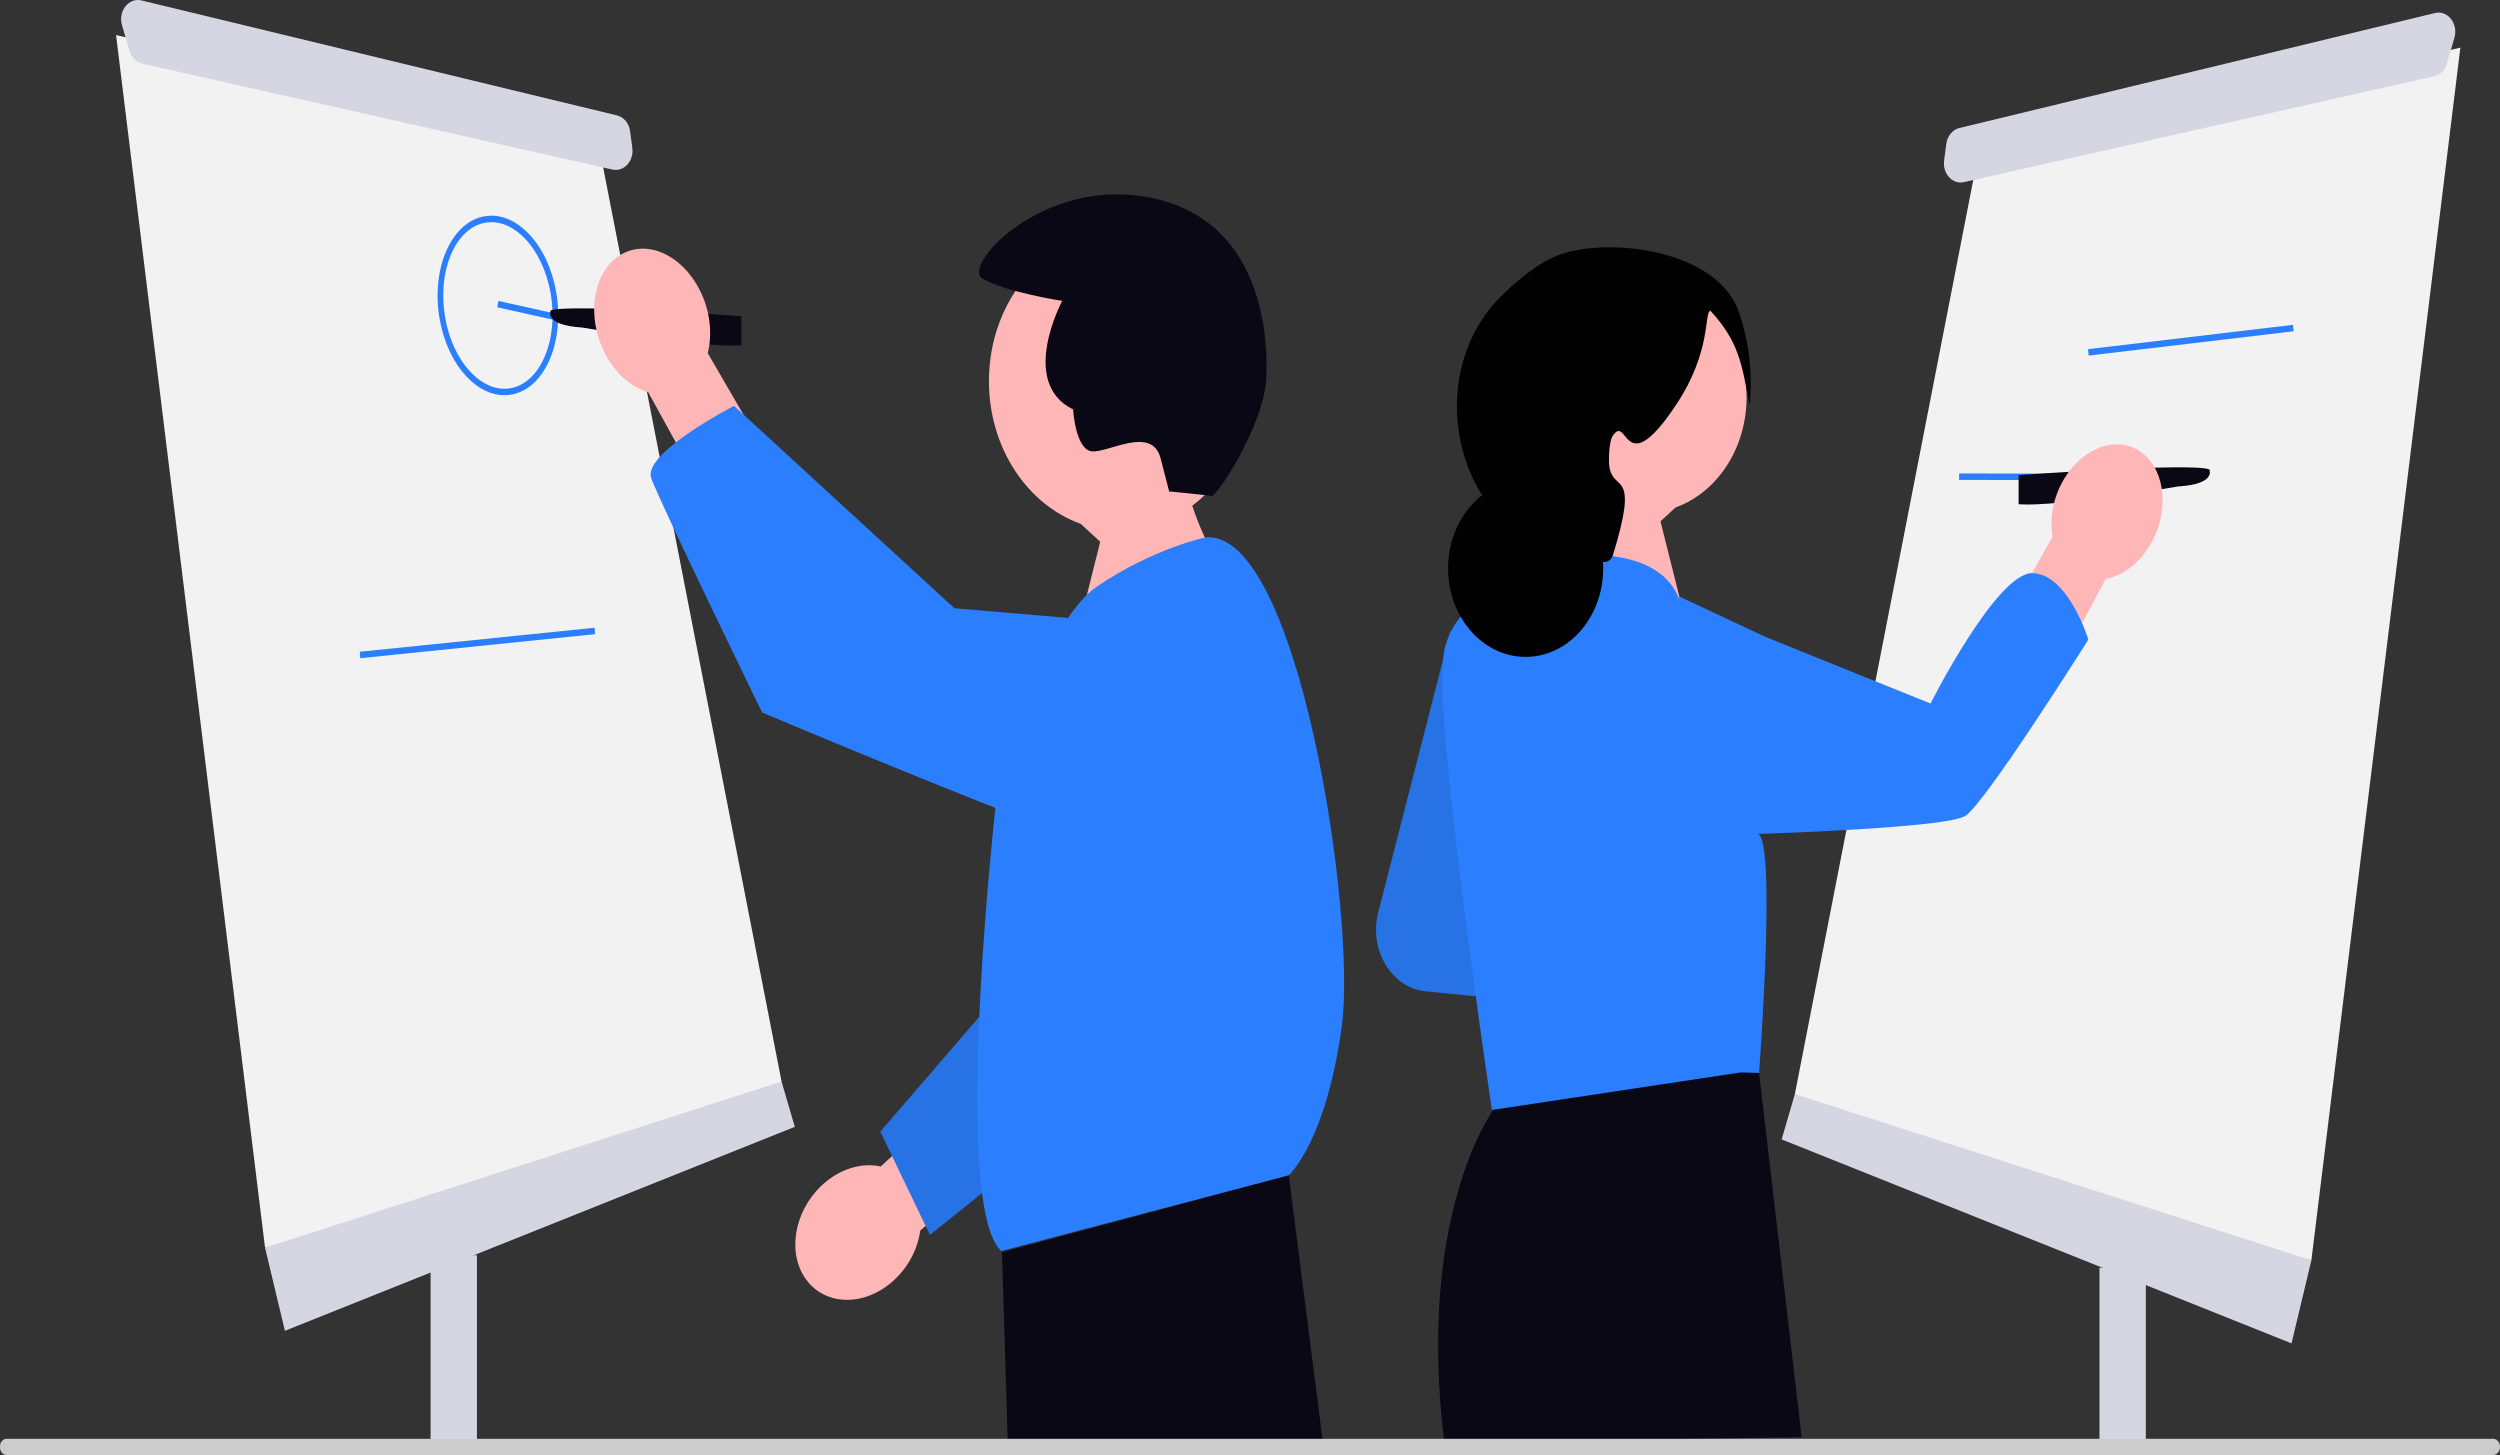<svg width="500" height="291" viewBox="0 0 500 291" fill="none" xmlns="http://www.w3.org/2000/svg">
<rect x="0" y="0" width="500" height="291" fill="#333333" stroke="none"/>
<g clip-path="url(#clip0_403_578)">
<path d="M429.167 253.567H419.896V288.558H429.167V253.567Z" fill="#D6D6E3"/>
<path d="M366.921 212.769L358.975 218.813L356.326 227.879L458.303 268.679L462.277 252.057L366.921 212.769Z" fill="#D6D6E3"/>
<path d="M395.395 32.194L358.975 218.813L462.276 252.057L492.075 9.527L395.395 32.194Z" fill="#F2F2F2"/>
<path d="M486.847 15.248L392.79 36.429C390.511 36.942 388.475 34.723 388.821 32.102L389.259 28.776C389.467 27.197 390.513 25.93 391.883 25.599L487.003 2.603C489.542 1.989 491.704 4.753 490.884 7.561L489.382 12.702C489 14.009 488.032 14.981 486.847 15.248Z" fill="#D6D6E3"/>
<path d="M391.828 94.693L391.826 95.985L440.075 96.052L440.076 94.759L391.828 94.693Z" fill="#2B7FFF"/>
<path d="M458.6 64.966L417.611 69.831L417.729 71.117L458.718 66.252L458.6 64.966Z" fill="#2B7FFF"/>
<path d="M290.091 126.172L275.653 182.484C273.735 189.962 278.293 197.571 285.095 198.251L300.85 199.824L290.091 126.172Z" fill="#2B7FFF"/>
<path opacity="0.1" d="M290.091 126.172L275.653 182.484C273.735 189.962 278.293 197.571 285.095 198.251L300.85 199.824L290.091 126.172Z" fill="black"/>
<path d="M403.721 100.852V95.031C403.721 95.031 438.134 92.498 441.856 93.869C441.856 93.869 443.381 96.818 435.643 97.289C435.643 97.289 411.565 101.424 403.721 100.852Z" fill="#090814"/>
<path d="M421.137 115.784L401.825 152.226L392.731 139.082L410.503 107.336C409.871 103.643 410.636 99.356 412.895 95.653C416.848 89.176 423.862 86.951 428.56 90.683C433.259 94.416 433.863 102.693 429.91 109.171C427.651 112.873 424.392 115.178 421.137 115.784Z" fill="#FFB6B6"/>
<path d="M300.735 204.126L298.416 213.126L298.495 222.251C298.495 222.251 283.241 243.184 288.86 288.461L360.333 287.438L351.819 214.582L300.735 204.126Z" fill="#090814"/>
<path d="M308.779 79.415C308.779 66.643 317.854 56.289 329.048 56.289C340.242 56.289 349.316 66.643 349.316 79.415C349.316 89.773 343.347 98.539 335.12 101.484L332.098 104.262L337.524 125.927L331.202 131.029L311.227 112.037C311.227 112.037 315.542 105.766 317.857 98.694C312.387 94.553 308.779 87.466 308.779 79.415Z" fill="#FFB6B6"/>
<path d="M406.483 114.627C399.328 114.502 386.099 140.704 386.099 140.704L375.233 136.319L352.884 127.292L335.756 119.249L335.832 119.84C335.764 119.654 335.691 119.467 335.61 119.278C333.81 115.045 328.579 110.064 313.729 111.051L306.737 117.348L305.786 118.211C305.786 118.211 301.374 117.775 296.978 119.776C293.797 121.235 290.617 123.957 289.112 129.044C288.333 131.668 288.333 137.093 288.801 143.986C290.492 168.943 298.376 221.997 298.376 221.997L348.145 214.48L351.816 214.578C351.816 214.578 352.253 208.859 352.643 201.37C352.884 196.977 353.103 191.987 353.227 187.184C353.313 183.662 353.336 180.247 353.282 177.241C353.274 177.054 353.274 176.867 353.266 176.68C353.118 171.193 352.635 167.217 351.598 166.782C351.598 166.782 354.817 166.684 359.463 166.488C370.688 166.008 390.254 164.931 393.045 163.197C396.989 160.751 417.669 127.924 417.669 127.924C417.669 127.924 413.647 114.76 406.483 114.627Z" fill="#2B7FFF"/>
<path d="M349.915 81.123C348.384 72.576 347.65 68.198 342.084 62.153C340.764 62.366 342.433 70.181 335.152 81.067C324.568 96.891 325.623 82.382 322.494 87.257C321.814 88.315 321.667 92.133 321.891 93.447C322.773 98.637 327.994 93.569 322.494 111.329C321.675 112.71 320.71 112.374 319.48 112.36C319.384 112.359 320.009 112.223 317.671 111.673C316.555 111.41 314.994 111.099 313.122 110.739C291.376 106.559 283.697 75.252 300.506 58.964C304.33 55.258 308.083 52.45 311.342 51.148C321.156 47.228 343.518 49.776 347.811 62.496C349.859 68.564 350.543 74.782 349.915 81.123Z" fill="#010102"/>
<path d="M305.127 131.378C313.693 131.378 320.637 123.455 320.637 113.682C320.637 103.908 313.693 95.985 305.127 95.985C296.561 95.985 289.617 103.908 289.617 113.682C289.617 123.455 296.561 131.378 305.127 131.378Z" fill="#010102"/>
<path d="M86.118 289.272H95.389V251.051H86.118V289.272Z" fill="#D6D6E3"/>
<path d="M148.364 210.252L156.31 216.296L158.959 225.363L56.982 266.162L53.009 249.54L148.364 210.252Z" fill="#D6D6E3"/>
<path d="M119.89 29.677L156.31 216.296L53.008 249.54L23.21 7.011L119.89 29.677Z" fill="#F2F2F2"/>
<path d="M28.438 12.732L122.495 33.913C124.774 34.426 126.81 32.206 126.464 29.585L126.026 26.26C125.818 24.68 124.772 23.413 123.402 23.082L28.282 0.086C25.744 -0.527 23.581 2.236 24.401 5.045L25.903 10.185C26.285 11.492 27.253 12.465 28.438 12.732Z" fill="#D6D6E3"/>
<path d="M100.868 79.041C98.284 79.041 95.694 77.799 93.421 75.434C90.676 72.579 88.718 68.413 87.908 63.704C86.222 53.914 90.087 44.777 96.522 43.334C99.672 42.628 102.944 43.839 105.736 46.744C108.481 49.6 110.439 53.766 111.249 58.474C112.935 68.264 109.07 77.402 102.635 78.844C102.049 78.976 101.458 79.041 100.868 79.041ZM98.283 44.431C97.766 44.431 97.251 44.488 96.741 44.602C90.918 45.907 87.454 54.364 89.019 63.456C89.783 67.893 91.618 71.808 94.184 74.479C96.705 77.101 99.627 78.204 102.417 77.576C108.239 76.271 111.703 67.814 110.138 58.723C109.374 54.285 107.54 50.37 104.973 47.699C102.914 45.557 100.586 44.431 98.283 44.431Z" fill="#2B7FFF"/>
<path d="M99.687 60.192L99.471 61.461L111.608 64.159L111.824 62.89L99.687 60.192Z" fill="#2B7FFF"/>
<path d="M148.287 69.06V63.239C148.287 63.239 113.874 60.706 110.152 62.077C110.152 62.077 108.627 65.026 116.364 65.497C116.364 65.497 140.443 69.632 148.287 69.06Z" fill="#090814"/>
<path d="M141.549 70.633L163.417 108.257L148.257 112.248L129.636 78.437C126.248 77.455 122.993 74.677 120.906 70.53C117.254 63.273 118.561 54.595 123.825 51.148C129.088 47.7 136.315 50.787 139.967 58.044C142.053 62.191 142.514 66.799 141.549 70.633Z" fill="#FFB6B6"/>
<path d="M250.186 76.236C250.186 59.727 238.456 46.344 223.986 46.344C209.517 46.344 197.787 59.727 197.787 76.236C197.787 89.625 205.503 100.957 216.137 104.763L220.043 108.354L213.031 136.358L221.202 142.953L247.022 118.404C247.022 118.404 241.444 110.298 238.452 101.157C245.522 95.804 250.186 86.643 250.186 76.236Z" fill="#FFB6B6"/>
<path d="M176.143 233.296L206.963 204.984L211.843 221.84L184.051 246.111C183.507 250.052 181.383 254.006 177.956 256.759C171.959 261.576 164.265 260.891 160.771 255.229C157.277 249.566 159.306 241.071 165.302 236.254C168.73 233.501 172.708 232.553 176.143 233.296Z" fill="#FFB6B6"/>
<path d="M255.641 190.939L255.671 191.08L185.991 246.976L176.063 226.324L209.524 187.497L255.641 190.939Z" fill="#2B7FFF"/>
<path opacity="0.1" d="M255.641 190.939L255.671 191.08L185.991 246.976L176.063 226.324L209.524 187.497L255.641 190.939Z" fill="black"/>
<path d="M257.754 235.045L200.394 250.431L201.536 287.912H264.512L257.754 235.045Z" fill="#090814"/>
<path d="M241.105 107.48C241.105 107.48 230.595 109.658 219.312 117.369C208.029 125.08 199.31 159.447 199.31 159.447C199.31 159.447 190.029 240.752 200.247 250.2L257.754 235.045C257.754 235.045 265.244 228.369 268.358 205.196C271.35 182.937 259.612 105.77 241.105 107.48Z" fill="#2B7FFF"/>
<path d="M232.477 125.204L190.871 121.647L146.804 81.174C146.804 81.174 128.479 90.62 130.239 95.616C132 100.612 152.429 142.508 152.429 142.508C152.429 142.508 212.976 168.028 220.249 169.075C227.523 170.121 232.477 125.204 232.477 125.204Z" fill="#2B7FFF"/>
<path d="M234.001 98.29L242.08 99.139C242.365 100.99 252.983 85.179 253.257 75.379C253.322 73.08 254.976 46.331 232.477 40.107C209.978 33.884 192.173 52.973 196.446 55.662C200.719 58.351 212.442 60.179 212.442 60.179C212.442 60.179 203.674 76.507 214.624 81.887C214.624 81.887 215.074 89.931 218.375 90.267C221.675 90.603 230.393 84.999 232.126 91.693L233.859 98.388" fill="#090814"/>
<path d="M118.917 125.543L71.957 130.35L72.058 131.637L119.018 126.831L118.917 125.543Z" fill="#2B7FFF"/>
<path d="M498.753 291H1.23C0.497 290.936 -0.045 290.209 0.003 289.372C-0.045 288.545 0.497 287.818 1.23 287.754H498.753C499.398 287.844 499.908 288.427 499.987 289.163C500.091 290.063 499.542 290.881 498.753 291Z" fill="#CCCCCC"/>
</g>
<defs>
<clipPath id="clip0_403_578">
<rect width="500" height="291" fill="white"/>
</clipPath>
</defs>
</svg>
